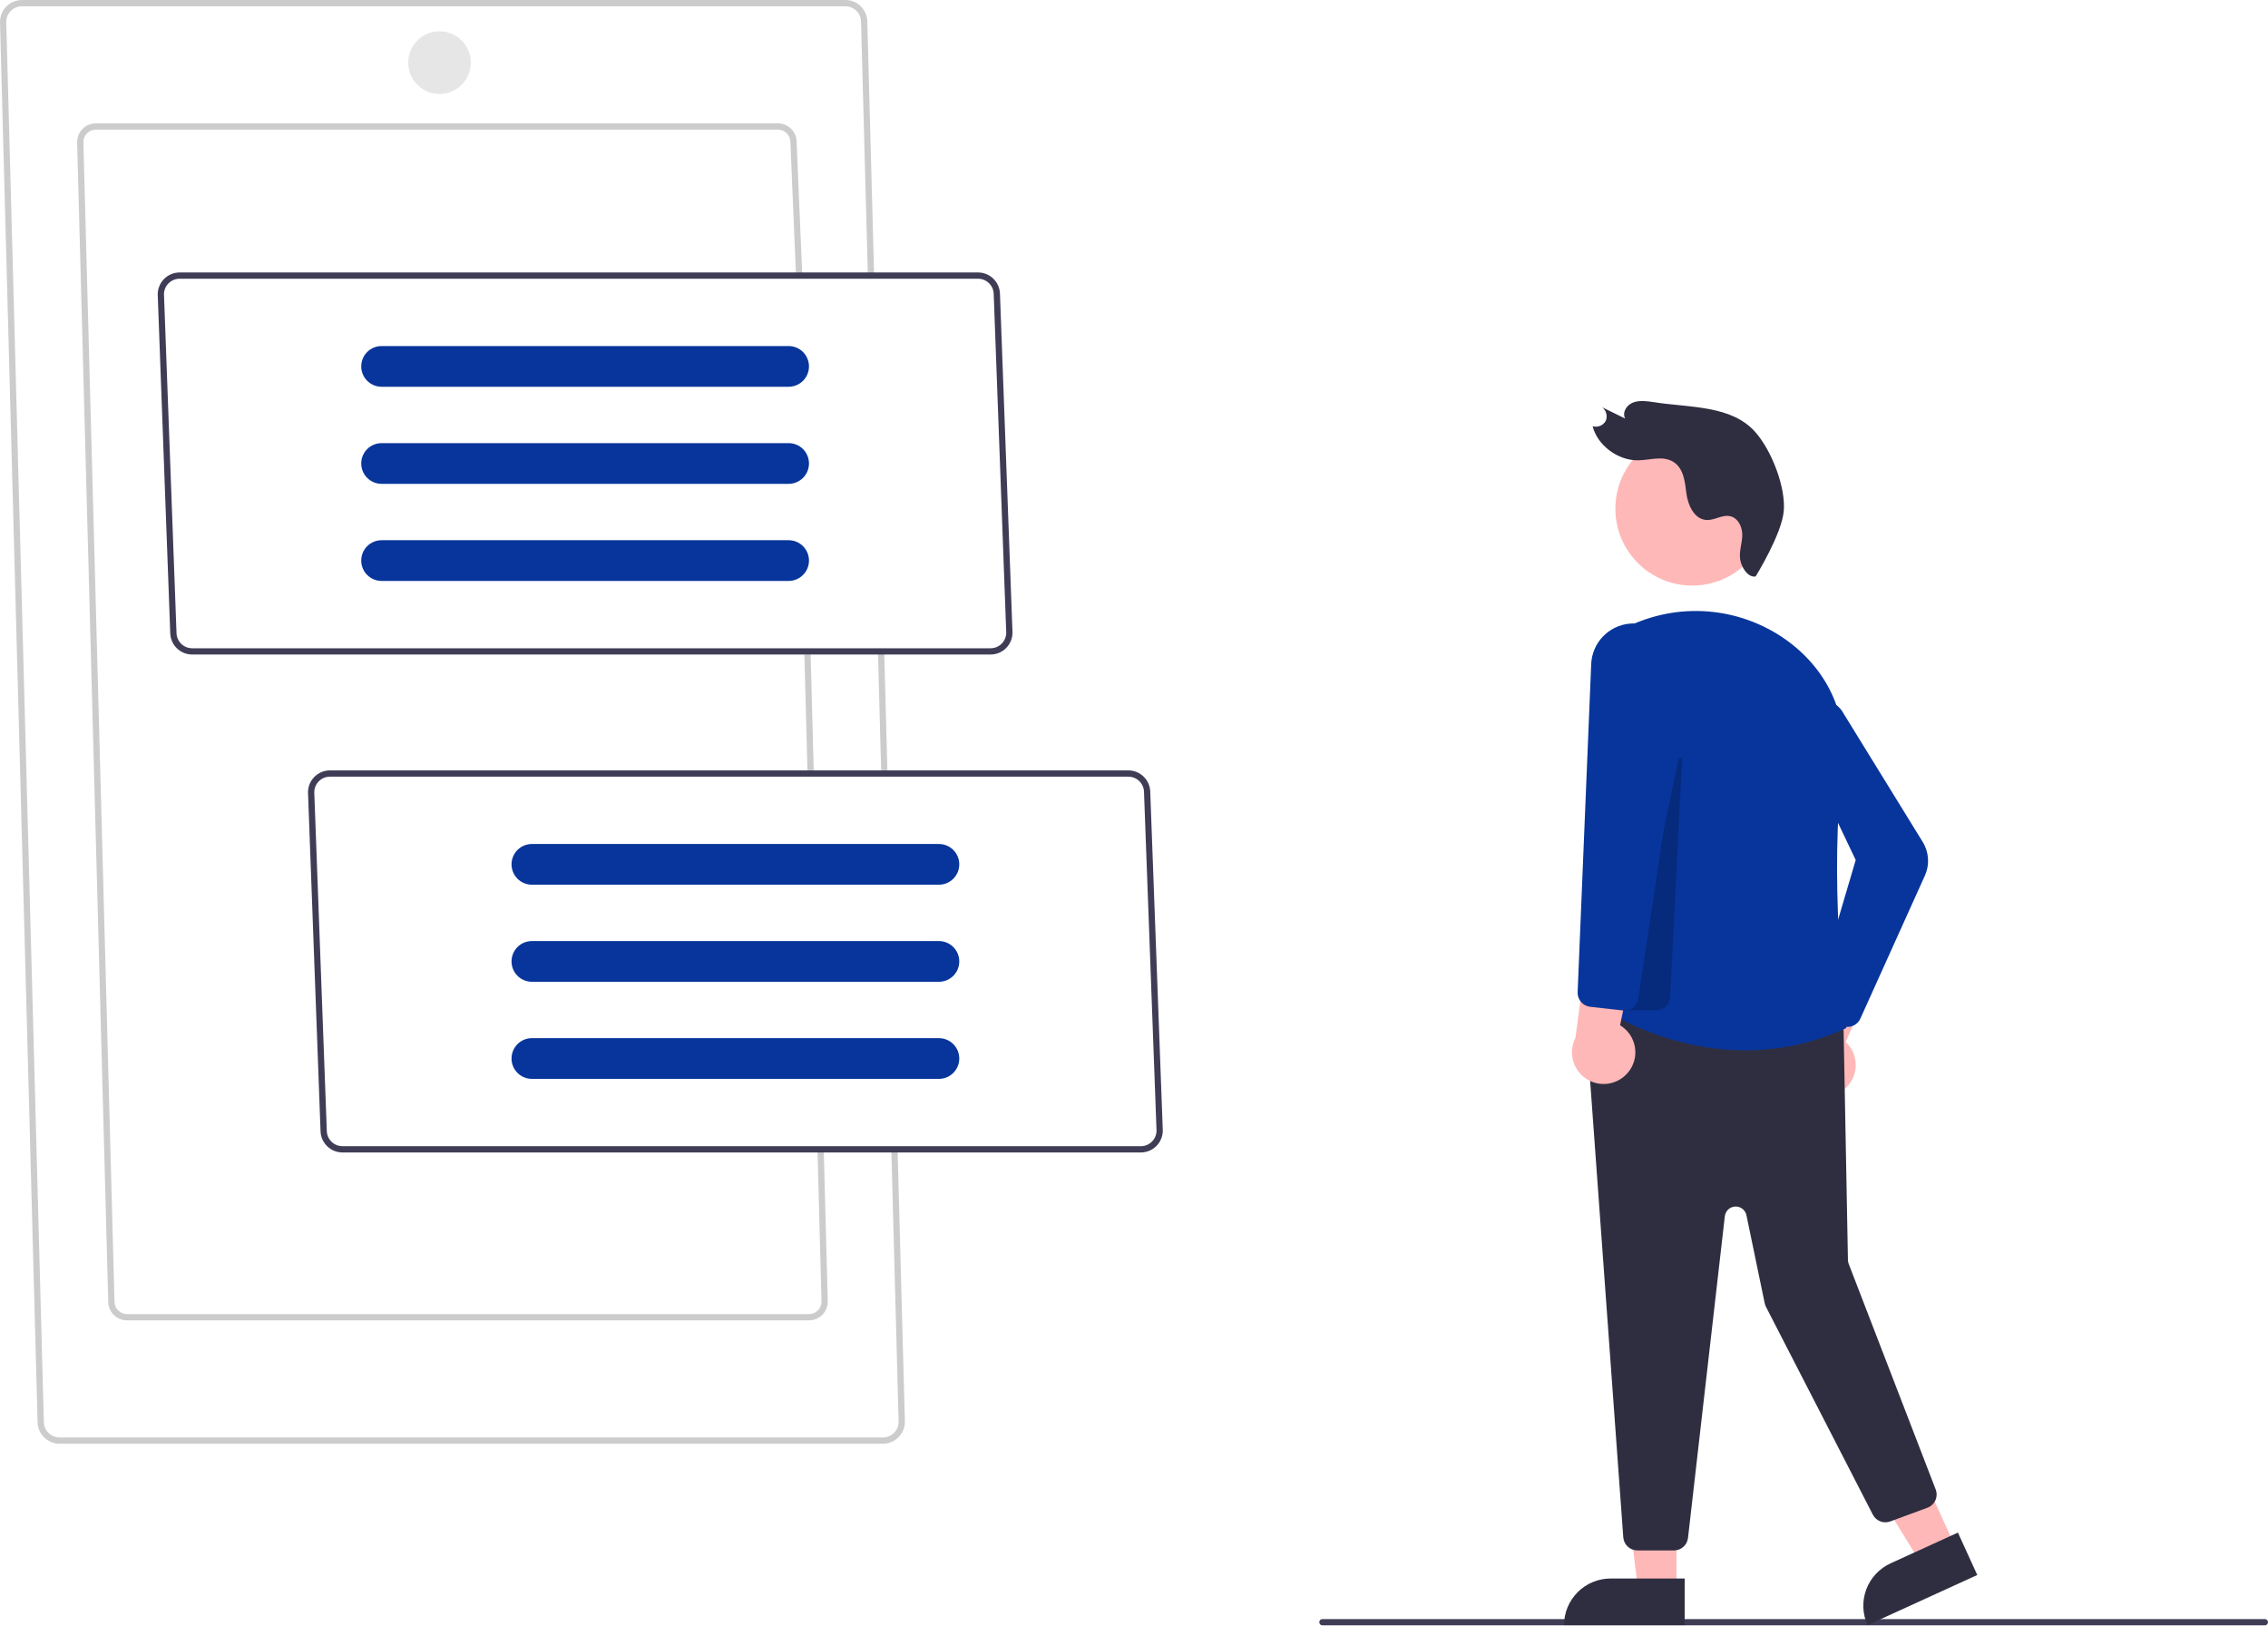 <svg width="600" height="430" viewBox="0 0 600 430" fill="none" xmlns="http://www.w3.org/2000/svg">
<g clip-path="url(#clip1)">
<path d="M599.172 429.905H349.843C349.624 429.905 349.413 429.818 349.258 429.662C349.102 429.507 349.015 429.296 349.015 429.077C349.015 428.857 349.102 428.646 349.258 428.491C349.413 428.336 349.624 428.248 349.843 428.248H599.172C599.391 428.248 599.602 428.336 599.757 428.491C599.913 428.646 600 428.857 600 429.077C600 429.296 599.913 429.507 599.757 429.662C599.602 429.818 599.391 429.905 599.172 429.905Z" fill="#3F3D56"/>
<path d="M443.505 420.419H433.35L428.518 381.249L443.507 381.249L443.505 420.419Z" fill="#FFB8B8"/>
<path d="M426.096 417.517H445.681V429.848H413.765C413.765 428.229 414.084 426.626 414.703 425.129C415.323 423.633 416.231 422.274 417.376 421.129C418.521 419.984 419.881 419.075 421.377 418.456C422.873 417.836 424.477 417.517 426.096 417.517Z" fill="#2F2E41"/>
<path d="M517.19 408.916L507.952 413.135L487.283 379.513L500.915 373.287L517.19 408.916Z" fill="#FFB8B8"/>
<path d="M500.149 413.509L517.964 405.372L523.087 416.589L494.055 429.849C493.383 428.376 493.006 426.785 492.949 425.167C492.891 423.548 493.152 421.934 493.718 420.417C494.284 418.9 495.143 417.509 496.246 416.324C497.35 415.138 498.676 414.182 500.149 413.509Z" fill="#2F2E41"/>
<path d="M487.616 288.347C488.589 287.615 489.389 286.678 489.961 285.603C490.533 284.528 490.862 283.34 490.925 282.124C490.989 280.908 490.785 279.693 490.327 278.564C489.87 277.436 489.171 276.421 488.279 275.592L500.217 248.505L485.051 251.076L476.04 276.403C474.746 277.994 474.081 280.003 474.17 282.052C474.259 284.1 475.096 286.044 476.523 287.517C477.95 288.989 479.867 289.886 481.912 290.04C483.956 290.193 485.986 289.59 487.616 288.347Z" fill="#FFB8B8"/>
<path d="M442.858 410.091H433.156C432.215 410.088 431.31 409.73 430.621 409.089C429.932 408.448 429.51 407.572 429.439 406.633L419.178 265.354C419.139 264.813 419.218 264.269 419.411 263.762C419.603 263.254 419.904 262.795 420.293 262.416C420.681 262.037 421.148 261.747 421.66 261.567C422.172 261.387 422.718 261.321 423.258 261.374L484.335 267.333C485.244 267.422 486.089 267.841 486.709 268.512C487.33 269.183 487.682 270.059 487.7 270.972L488.875 333.292C488.882 333.63 488.947 333.965 489.069 334.28L512.085 393.964C512.262 394.425 512.347 394.917 512.333 395.411C512.319 395.905 512.206 396.391 512.003 396.842C511.799 397.292 511.508 397.697 511.146 398.034C510.784 398.37 510.359 398.632 509.895 398.802L500.064 402.425C499.21 402.739 498.271 402.73 497.423 402.4C496.575 402.07 495.877 401.441 495.461 400.632L467.188 345.656C467.034 345.357 466.921 345.039 466.853 344.71L462.023 321.439C461.883 320.764 461.507 320.161 460.963 319.739C460.419 319.316 459.742 319.101 459.053 319.132C458.365 319.163 457.71 319.438 457.206 319.909C456.702 320.379 456.383 321.013 456.304 321.698L446.561 406.787C446.457 407.697 446.022 408.536 445.339 409.145C444.656 409.754 443.773 410.091 442.858 410.091Z" fill="#2F2E41"/>
<path d="M447.688 154.887C458.924 154.887 468.033 145.779 468.033 134.543C468.033 123.307 458.924 114.198 447.688 114.198C436.452 114.198 427.344 123.307 427.344 134.543C427.344 145.779 436.452 154.887 447.688 154.887Z" fill="#FFB8B8"/>
<path d="M423.049 266.17C425.654 267.967 454.995 287.302 488.44 271.923C488.007 268.188 483.833 230.689 487.478 203.045C489.208 189.93 483.985 177.779 473.149 169.708C467.265 165.346 460.323 162.632 453.04 161.845C445.757 161.059 438.396 162.229 431.716 165.234H431.716C431.167 165.48 430.614 165.736 430.057 166.002L423.049 266.17Z" fill="#07359B"/>
<path d="M488.758 271.615C488.241 271.615 487.731 271.508 487.259 271.299C486.786 271.091 486.362 270.787 486.014 270.406L481.564 265.551C481.131 265.076 480.828 264.497 480.683 263.871C480.538 263.245 480.557 262.593 480.737 261.976L490.93 227.478L475.421 194.911C474.741 193.479 474.575 191.857 474.95 190.317C475.28 188.965 476.013 187.746 477.05 186.819C478.088 185.892 479.383 185.301 480.763 185.125C482.144 184.948 483.545 185.195 484.783 185.831C486.02 186.467 487.036 187.464 487.696 188.689L508.66 222.706C509.476 224.028 509.954 225.529 510.054 227.079C510.154 228.629 509.871 230.18 509.231 231.595L492.16 269.421C491.906 269.983 491.517 270.474 491.027 270.849C490.537 271.224 489.961 271.471 489.352 271.567C489.155 271.599 488.957 271.615 488.758 271.615Z" fill="#07359B"/>
<path opacity="0.2" d="M438.106 267.203H429.978L444.166 200.437L444.984 200.544L441.828 263.663C441.781 264.618 441.368 265.518 440.675 266.178C439.982 266.837 439.062 267.204 438.106 267.203Z" fill="black"/>
<path d="M430.585 283.803C431.385 282.884 431.973 281.802 432.31 280.632C432.646 279.461 432.721 278.231 432.531 277.029C432.34 275.826 431.888 274.68 431.206 273.67C430.525 272.661 429.63 271.814 428.586 271.188L434.64 242.213L420.338 247.876L416.782 274.523C415.847 276.347 415.613 278.451 416.125 280.436C416.638 282.422 417.86 284.15 419.562 285.294C421.263 286.438 423.325 286.918 425.357 286.643C427.388 286.368 429.249 285.358 430.585 283.803Z" fill="#FFB8B8"/>
<path d="M429.765 267.287C429.625 267.286 429.484 267.279 429.345 267.263L420.677 266.3C419.74 266.193 418.878 265.736 418.263 265.02C417.649 264.305 417.328 263.384 417.364 262.441L420.95 175.647C421.063 172.924 422.163 170.336 424.046 168.367C425.929 166.397 428.465 165.181 431.179 164.946C433.894 164.711 436.601 165.473 438.794 167.089C440.987 168.706 442.517 171.066 443.096 173.729L445.406 184.356L445.394 184.431L433.442 264.111C433.313 264.993 432.87 265.8 432.195 266.383C431.52 266.966 430.657 267.287 429.765 267.287Z" fill="#07359B"/>
<path d="M464.451 152.479C462.341 152.841 460.605 149.904 460.343 147.839C460.08 145.773 460.833 143.796 460.915 141.744C460.997 139.691 460.029 137.198 457.898 136.589C455.664 135.951 453.592 137.744 451.305 137.528C448.118 137.228 446.517 133.498 446.131 130.48C445.745 127.463 445.442 123.889 442.681 122.169C439.93 120.453 436.525 121.701 433.363 121.755C428.019 121.845 422.579 117.77 421.33 112.74C421.978 112.927 422.671 112.893 423.297 112.642C423.923 112.391 424.448 111.938 424.788 111.356C425.056 110.734 425.11 110.041 424.943 109.385C424.777 108.729 424.397 108.147 423.865 107.729L429.923 110.695C429.095 109.01 430.345 107.091 432.066 106.453C433.787 105.815 435.789 106.102 437.689 106.397C447.173 107.87 458.159 107.144 464.451 114.376C468.809 119.385 472.396 128.917 471.906 135.084C471.416 141.252 464.451 152.479 464.451 152.479Z" fill="#2F2E41"/>
<path d="M233.59 381.862H15.738C14.201 381.86 12.727 381.248 11.64 380.161C10.553 379.074 9.941 377.601 9.94 376.063L1.1236e-05 5.821C-0.001 5.058 0.147 4.302 0.438 3.597C0.728 2.891 1.155 2.25 1.694 1.709C2.232 1.169 2.871 0.74 3.576 0.446C4.28 0.153 5.035 0.001 5.798 0H223.65C225.187 0.002 226.661 0.613 227.748 1.7C228.835 2.787 229.446 4.261 229.448 5.798L231.249 72.871L229.593 72.916L227.792 5.821C227.793 5.275 227.687 4.735 227.48 4.23C227.273 3.726 226.968 3.267 226.583 2.88C226.199 2.494 225.742 2.187 225.238 1.977C224.735 1.767 224.195 1.658 223.65 1.657H5.798C4.7 1.658 3.647 2.095 2.871 2.871C2.094 3.648 1.658 4.7 1.656 5.798L11.596 376.041C11.595 376.586 11.7 377.127 11.908 377.631C12.115 378.136 12.42 378.595 12.804 378.981C13.189 379.368 13.646 379.675 14.149 379.885C14.653 380.095 15.193 380.204 15.738 380.205H233.59C234.688 380.204 235.74 379.767 236.517 378.991C237.293 378.214 237.73 377.161 237.731 376.063L235.797 304.021L237.453 303.976L239.388 376.041C239.389 376.804 239.241 377.56 238.95 378.265C238.659 378.97 238.233 379.612 237.694 380.152C237.156 380.693 236.516 381.122 235.812 381.415C235.108 381.708 234.353 381.86 233.59 381.862Z" fill="#CCCCCC"/>
<path d="M233.917 172.271L232.261 172.316L233.115 204.112L234.771 204.067L233.917 172.271Z" fill="#CCCCCC"/>
<path d="M214.041 349.233H33.581C32.27 349.232 31.013 348.71 30.085 347.783C29.158 346.856 28.637 345.599 28.636 344.288L20.402 37.596C20.4 36.945 20.527 36.3 20.774 35.698C21.022 35.096 21.386 34.549 21.845 34.088C22.304 33.627 22.85 33.26 23.451 33.01C24.052 32.76 24.696 32.63 25.347 32.629H205.807C207.118 32.63 208.375 33.151 209.302 34.079C210.229 35.006 210.751 36.263 210.752 37.574L212.243 72.859L210.588 72.928L209.096 37.609C209.099 37.174 209.016 36.744 208.853 36.341C208.689 35.939 208.447 35.573 208.141 35.264C207.836 34.955 207.472 34.71 207.072 34.542C206.671 34.374 206.241 34.287 205.807 34.285H25.347C24.475 34.286 23.639 34.633 23.023 35.25C22.406 35.866 22.059 36.702 22.058 37.574L30.292 344.266C30.29 344.699 30.374 345.129 30.538 345.53C30.703 345.931 30.945 346.295 31.25 346.603C31.555 346.91 31.919 347.155 32.318 347.322C32.718 347.489 33.147 347.575 33.581 347.576H214.041C214.913 347.575 215.749 347.229 216.365 346.612C216.982 345.996 217.329 345.16 217.33 344.288L216.263 304.02L217.919 303.976L218.986 344.266C218.987 344.917 218.861 345.562 218.613 346.164C218.365 346.765 218.002 347.313 217.542 347.774C217.083 348.235 216.538 348.601 215.937 348.852C215.336 349.102 214.692 349.232 214.041 349.233Z" fill="#CCCCCC"/>
<path d="M214.455 173.1L212.798 173.144L213.632 204.62L215.288 204.576L214.455 173.1Z" fill="#CCCCCC"/>
<path d="M262.06 173.122H50.835C49.306 173.12 47.839 172.515 46.753 171.438C45.668 170.362 45.051 168.9 45.036 167.371L41.723 77.863C41.725 76.326 42.336 74.852 43.423 73.765C44.51 72.678 45.984 72.067 47.521 72.065H258.746C260.275 72.067 261.742 72.671 262.828 73.748C263.913 74.825 264.53 76.287 264.544 77.816L267.858 167.323C267.856 168.861 267.245 170.334 266.158 171.421C265.071 172.508 263.597 173.12 262.06 173.122ZM43.38 77.82L46.693 167.323C46.694 168.421 47.131 169.474 47.907 170.25C48.684 171.027 49.736 171.464 50.835 171.465H262.06C263.15 171.464 264.196 171.033 264.971 170.266C265.746 169.499 266.188 168.457 266.201 167.367L262.888 77.863C262.887 76.765 262.45 75.713 261.673 74.936C260.897 74.16 259.844 73.723 258.746 73.722H47.521C46.431 73.723 45.385 74.154 44.609 74.921C43.834 75.688 43.392 76.729 43.38 77.82Z" fill="#3F3D56"/>
<path d="M301.82 304.827H90.595C89.066 304.825 87.599 304.22 86.513 303.143C85.428 302.067 84.811 300.605 84.796 299.076L81.483 209.568C81.485 208.031 82.096 206.557 83.183 205.47C84.27 204.383 85.744 203.772 87.281 203.77H298.506C300.035 203.772 301.502 204.377 302.588 205.453C303.673 206.53 304.29 207.992 304.304 209.521L307.618 299.028C307.616 300.566 307.005 302.039 305.918 303.126C304.831 304.214 303.357 304.825 301.82 304.827ZM83.14 209.525L86.453 299.028C86.454 300.126 86.891 301.179 87.667 301.956C88.444 302.732 89.496 303.169 90.595 303.17H301.82C302.91 303.169 303.956 302.738 304.731 301.971C305.506 301.204 305.948 300.162 305.961 299.072L302.648 209.568C302.647 208.47 302.21 207.418 301.433 206.641C300.657 205.865 299.604 205.428 298.506 205.427H87.281C86.191 205.428 85.145 205.859 84.37 206.626C83.594 207.393 83.153 208.434 83.14 209.525Z" fill="#3F3D56"/>
<path d="M140.709 223.236C139.281 223.236 137.911 223.803 136.902 224.813C135.892 225.823 135.325 227.192 135.325 228.62C135.325 230.048 135.892 231.417 136.902 232.427C137.911 233.437 139.281 234.004 140.709 234.004H248.392C249.82 234.004 251.19 233.437 252.199 232.427C253.209 231.417 253.776 230.048 253.776 228.62C253.776 227.192 253.209 225.823 252.199 224.813C251.19 223.803 249.82 223.236 248.392 223.236H140.709Z" fill="#07359B"/>
<path d="M140.709 248.914C139.281 248.914 137.911 249.481 136.902 250.491C135.892 251.501 135.325 252.87 135.325 254.298C135.325 255.726 135.892 257.096 136.902 258.106C137.911 259.115 139.281 259.682 140.709 259.682H248.392C249.82 259.682 251.19 259.115 252.199 258.106C253.209 257.096 253.776 255.726 253.776 254.298C253.776 252.87 253.209 251.501 252.199 250.491C251.19 249.481 249.82 248.914 248.392 248.914H140.709Z" fill="#07359B"/>
<path d="M140.709 274.593C139.281 274.593 137.911 275.16 136.902 276.17C135.892 277.179 135.325 278.549 135.325 279.977C135.325 281.405 135.892 282.774 136.902 283.784C137.911 284.794 139.281 285.361 140.709 285.361H248.392C249.82 285.361 251.19 284.794 252.199 283.784C253.209 282.774 253.776 281.405 253.776 279.977C253.776 278.549 253.209 277.179 252.199 276.17C251.19 275.16 249.82 274.593 248.392 274.593H140.709Z" fill="#07359B"/>
<path d="M100.949 91.531C99.521 91.531 98.151 92.098 97.142 93.108C96.132 94.118 95.565 95.487 95.565 96.915C95.565 98.343 96.132 99.712 97.142 100.722C98.151 101.732 99.521 102.299 100.949 102.299H208.632C210.06 102.299 211.43 101.732 212.439 100.722C213.449 99.712 214.016 98.343 214.016 96.915C214.016 95.487 213.449 94.118 212.439 93.108C211.43 92.098 210.06 91.531 208.632 91.531H100.949Z" fill="#07359B"/>
<path d="M100.949 117.209C99.521 117.209 98.151 117.776 97.142 118.786C96.132 119.796 95.565 121.165 95.565 122.593C95.565 124.021 96.132 125.391 97.142 126.4C98.151 127.41 99.521 127.977 100.949 127.977H208.632C210.06 127.977 211.43 127.41 212.439 126.4C213.449 125.391 214.016 124.021 214.016 122.593C214.016 121.165 213.449 119.796 212.439 118.786C211.43 117.776 210.06 117.209 208.632 117.209H100.949Z" fill="#07359B"/>
<path d="M100.949 142.887C99.521 142.887 98.151 143.455 97.142 144.464C96.132 145.474 95.565 146.844 95.565 148.272C95.565 149.7 96.132 151.069 97.142 152.079C98.151 153.089 99.521 153.656 100.949 153.656H208.632C210.06 153.656 211.43 153.089 212.439 152.079C213.449 151.069 214.016 149.7 214.016 148.272C214.016 146.844 213.449 145.474 212.439 144.464C211.43 143.455 210.06 142.887 208.632 142.887H100.949Z" fill="#07359B"/>
<path d="M116.273 24.85C120.848 24.85 124.556 21.141 124.556 16.567C124.556 11.992 120.848 8.283 116.273 8.283C111.698 8.283 107.99 11.992 107.99 16.567C107.99 21.141 111.698 24.85 116.273 24.85Z" fill="#E6E6E6"/>
</g>
<defs>
<clipPath id="clip1">
<rect width="600" height="429.905" fill="white"/>
</clipPath>
</defs>
</svg>
